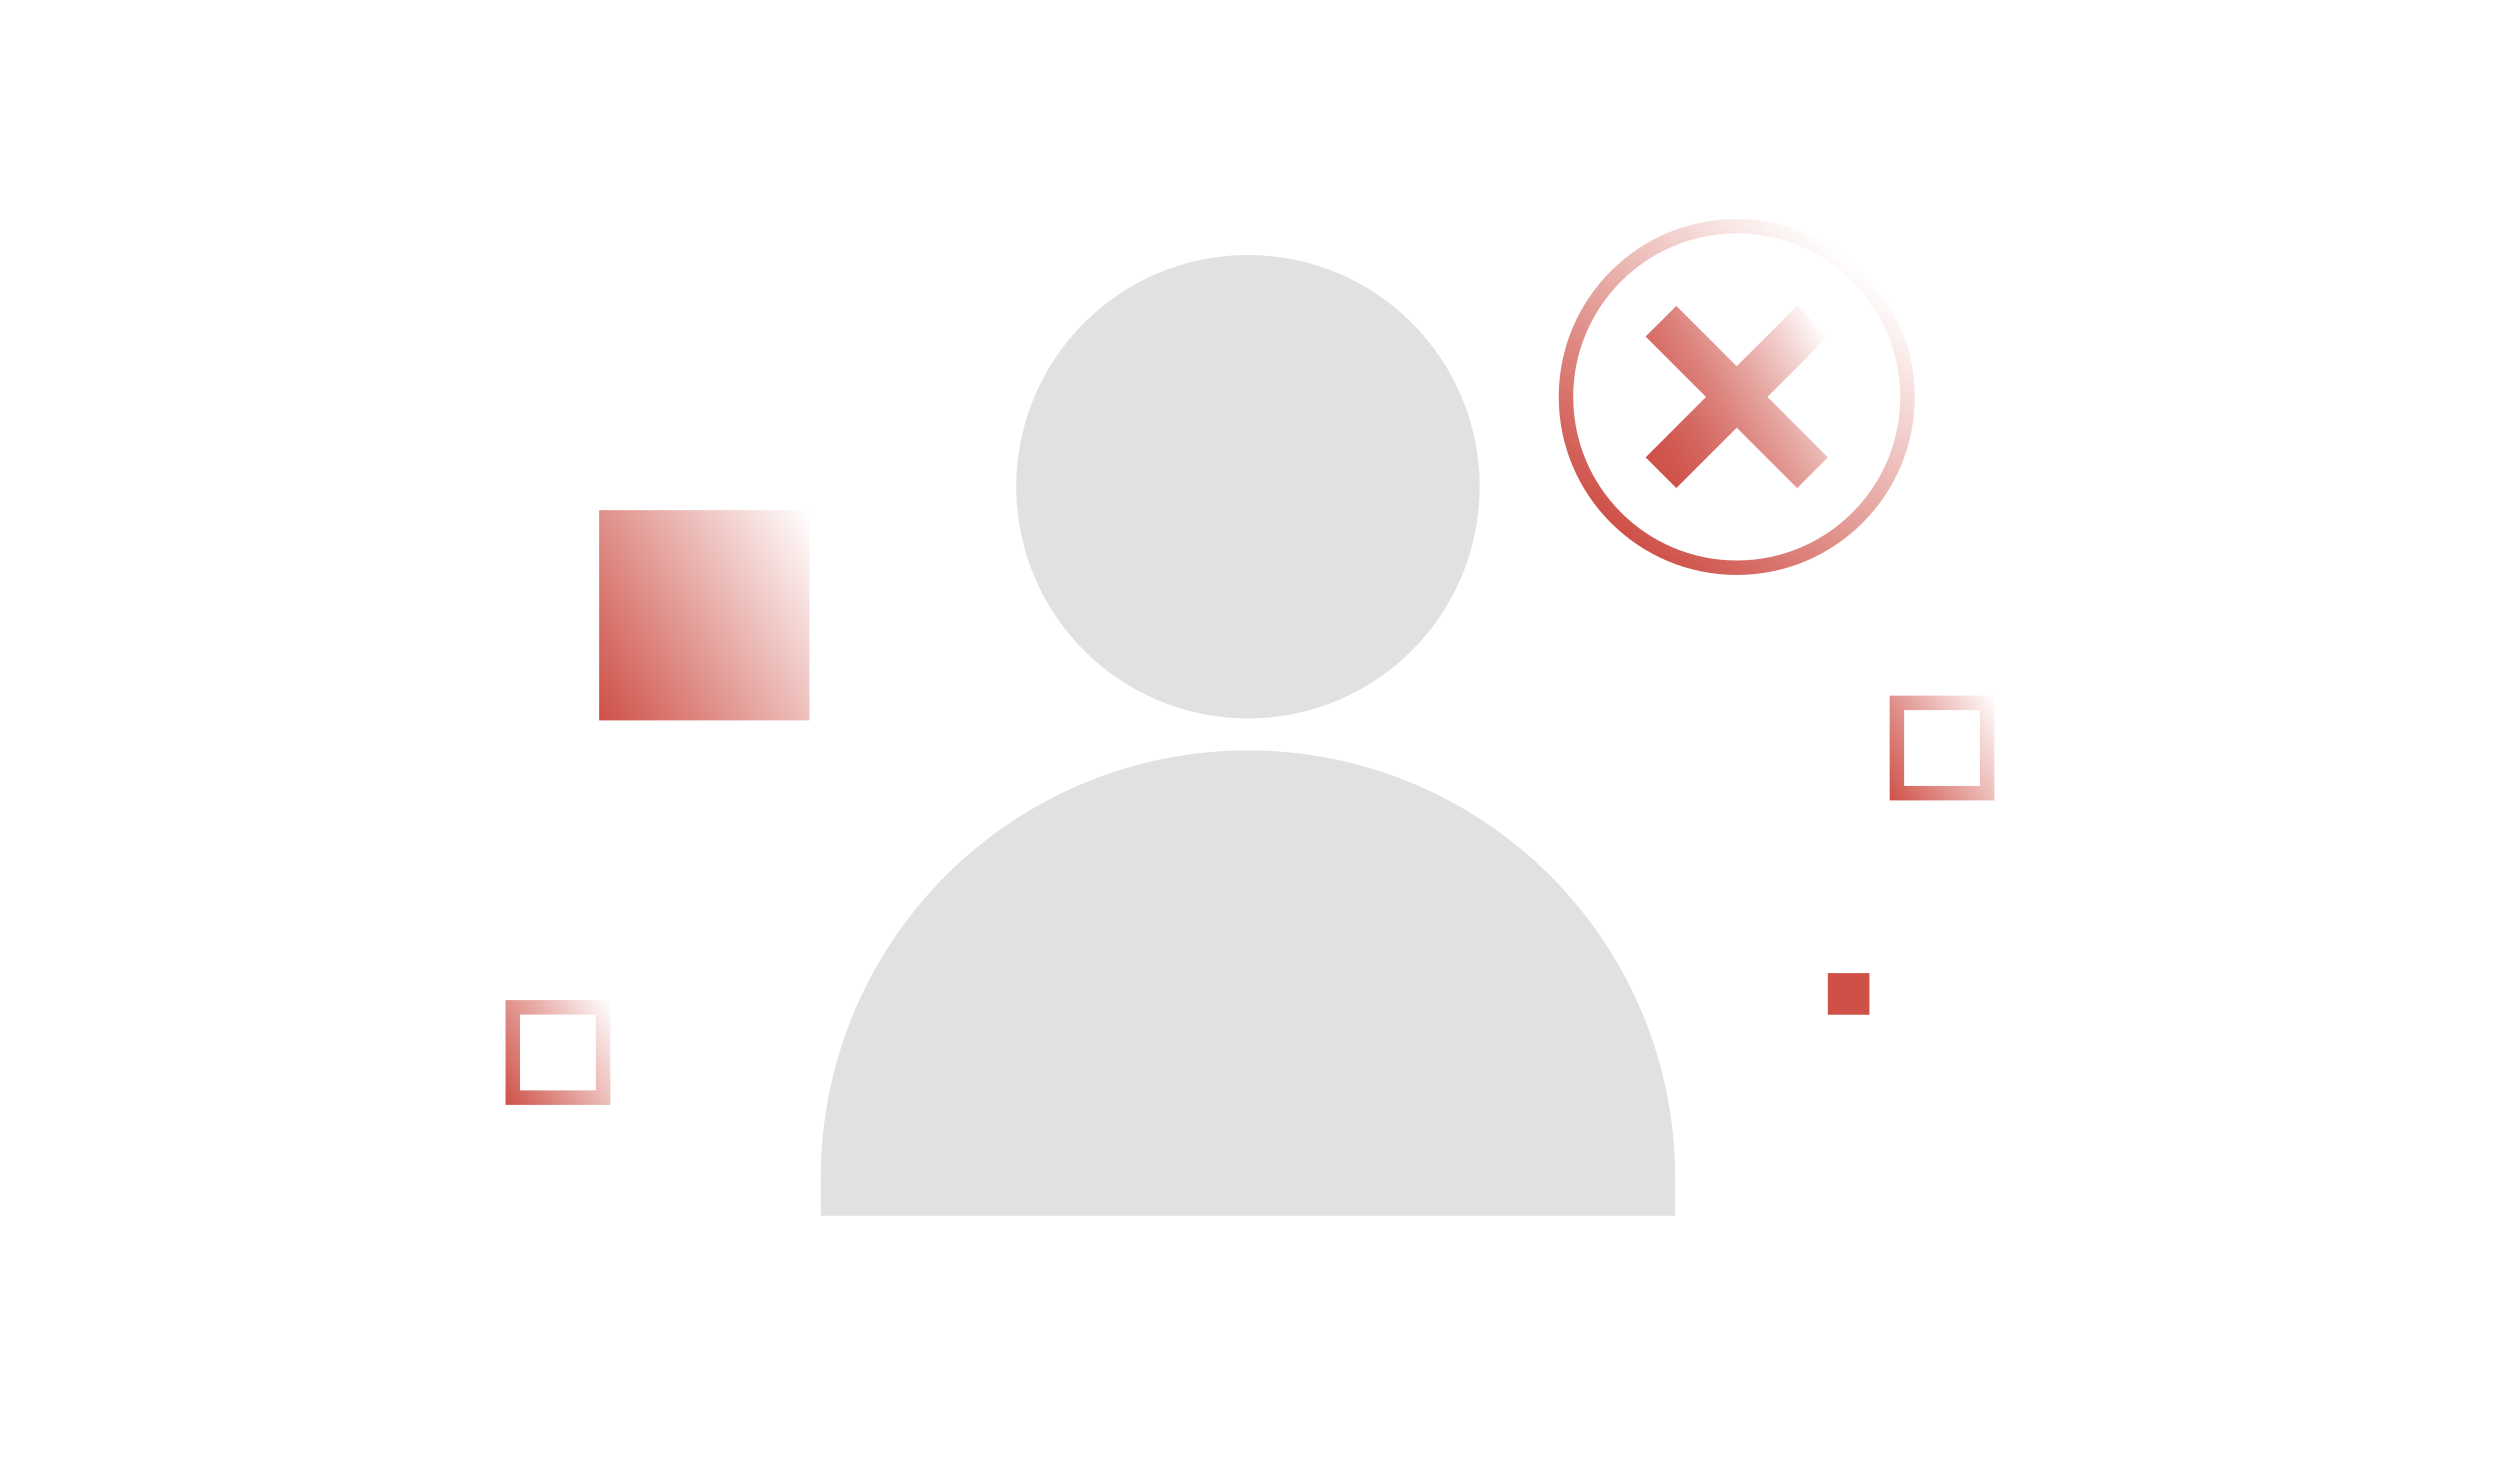 <svg xmlns="http://www.w3.org/2000/svg" xmlns:xlink="http://www.w3.org/1999/xlink" viewBox="0 0 517.95 304.74"><defs><style>.cls-1{fill:url(#linear-gradient);}.cls-2,.cls-3,.cls-6{fill:none;stroke-miterlimit:10;stroke-width:3px;}.cls-2{stroke:url(#linear-gradient-2);}.cls-3{stroke:url(#linear-gradient-3);}.cls-4{fill:#ce5047;}.cls-5{fill:#e2e0e0;}.cls-6{stroke:url(#linear-gradient-4);}.cls-7{fill:url(#linear-gradient-5);}.cls-8{fill:#fff;opacity:0;}</style><linearGradient id="linear-gradient" x1="120.14" y1="142.34" x2="171.67" y2="112.59" gradientUnits="userSpaceOnUse"><stop offset="0" stop-color="#ce5047"/><stop offset="1" stop-color="#ce5047" stop-opacity="0"/></linearGradient><linearGradient id="linear-gradient-2" x1="389.52" y1="162.39" x2="415.2" y2="147.56" xlink:href="#linear-gradient"/><linearGradient id="linear-gradient-3" x1="102.76" y1="225.47" x2="128.44" y2="210.64" xlink:href="#linear-gradient"/><linearGradient id="linear-gradient-4" x1="649.28" y1="-1859.36" x2="723.04" y2="-1859.36" gradientTransform="translate(1350.55 1798.77) rotate(-50.25)" xlink:href="#linear-gradient"/><linearGradient id="linear-gradient-5" x1="340.24" y1="93.55" x2="379.39" y2="70.94" gradientUnits="userSpaceOnUse"><stop offset="0" stop-color="#ce5047"/><stop offset="0.1" stop-color="#ce5047" stop-opacity="0.96"/><stop offset="0.25" stop-color="#ce5047" stop-opacity="0.87"/><stop offset="0.43" stop-color="#ce5047" stop-opacity="0.71"/><stop offset="0.63" stop-color="#ce5047" stop-opacity="0.49"/><stop offset="0.85" stop-color="#ce5047" stop-opacity="0.21"/><stop offset="1" stop-color="#ce5047" stop-opacity="0"/></linearGradient></defs><title>failed_1</title><g id="Layer_2" data-name="Layer 2"><g id="Layer_1-2" data-name="Layer 1"><rect class="cls-1" x="124.13" y="105.69" width="43.56" height="43.56"/><rect class="cls-2" x="393" y="145.62" width="18.71" height="18.71"/><rect class="cls-3" x="106.24" y="208.7" width="18.71" height="18.71"/><rect class="cls-4" x="378.69" y="201.61" width="8.62" height="8.62"/><path class="cls-5" d="M258.55,155.47h0a88.5,88.5,0,0,1,88.5,88.5v7.91a0,0,0,0,1,0,0h-177a0,0,0,0,1,0,0V244A88.5,88.5,0,0,1,258.55,155.47Z"/><circle class="cls-5" cx="258.55" cy="100.84" r="48"/><circle class="cls-6" cx="359.82" cy="82.24" r="35.38"/><polygon class="cls-7" points="378.69 69.73 372.33 63.37 359.82 75.88 347.3 63.37 340.94 69.73 353.45 82.24 340.94 94.76 347.3 101.12 359.82 88.61 372.33 101.12 378.69 94.76 366.18 82.24 378.69 69.73"/><rect class="cls-8" width="517.95" height="304.74"/></g></g></svg>